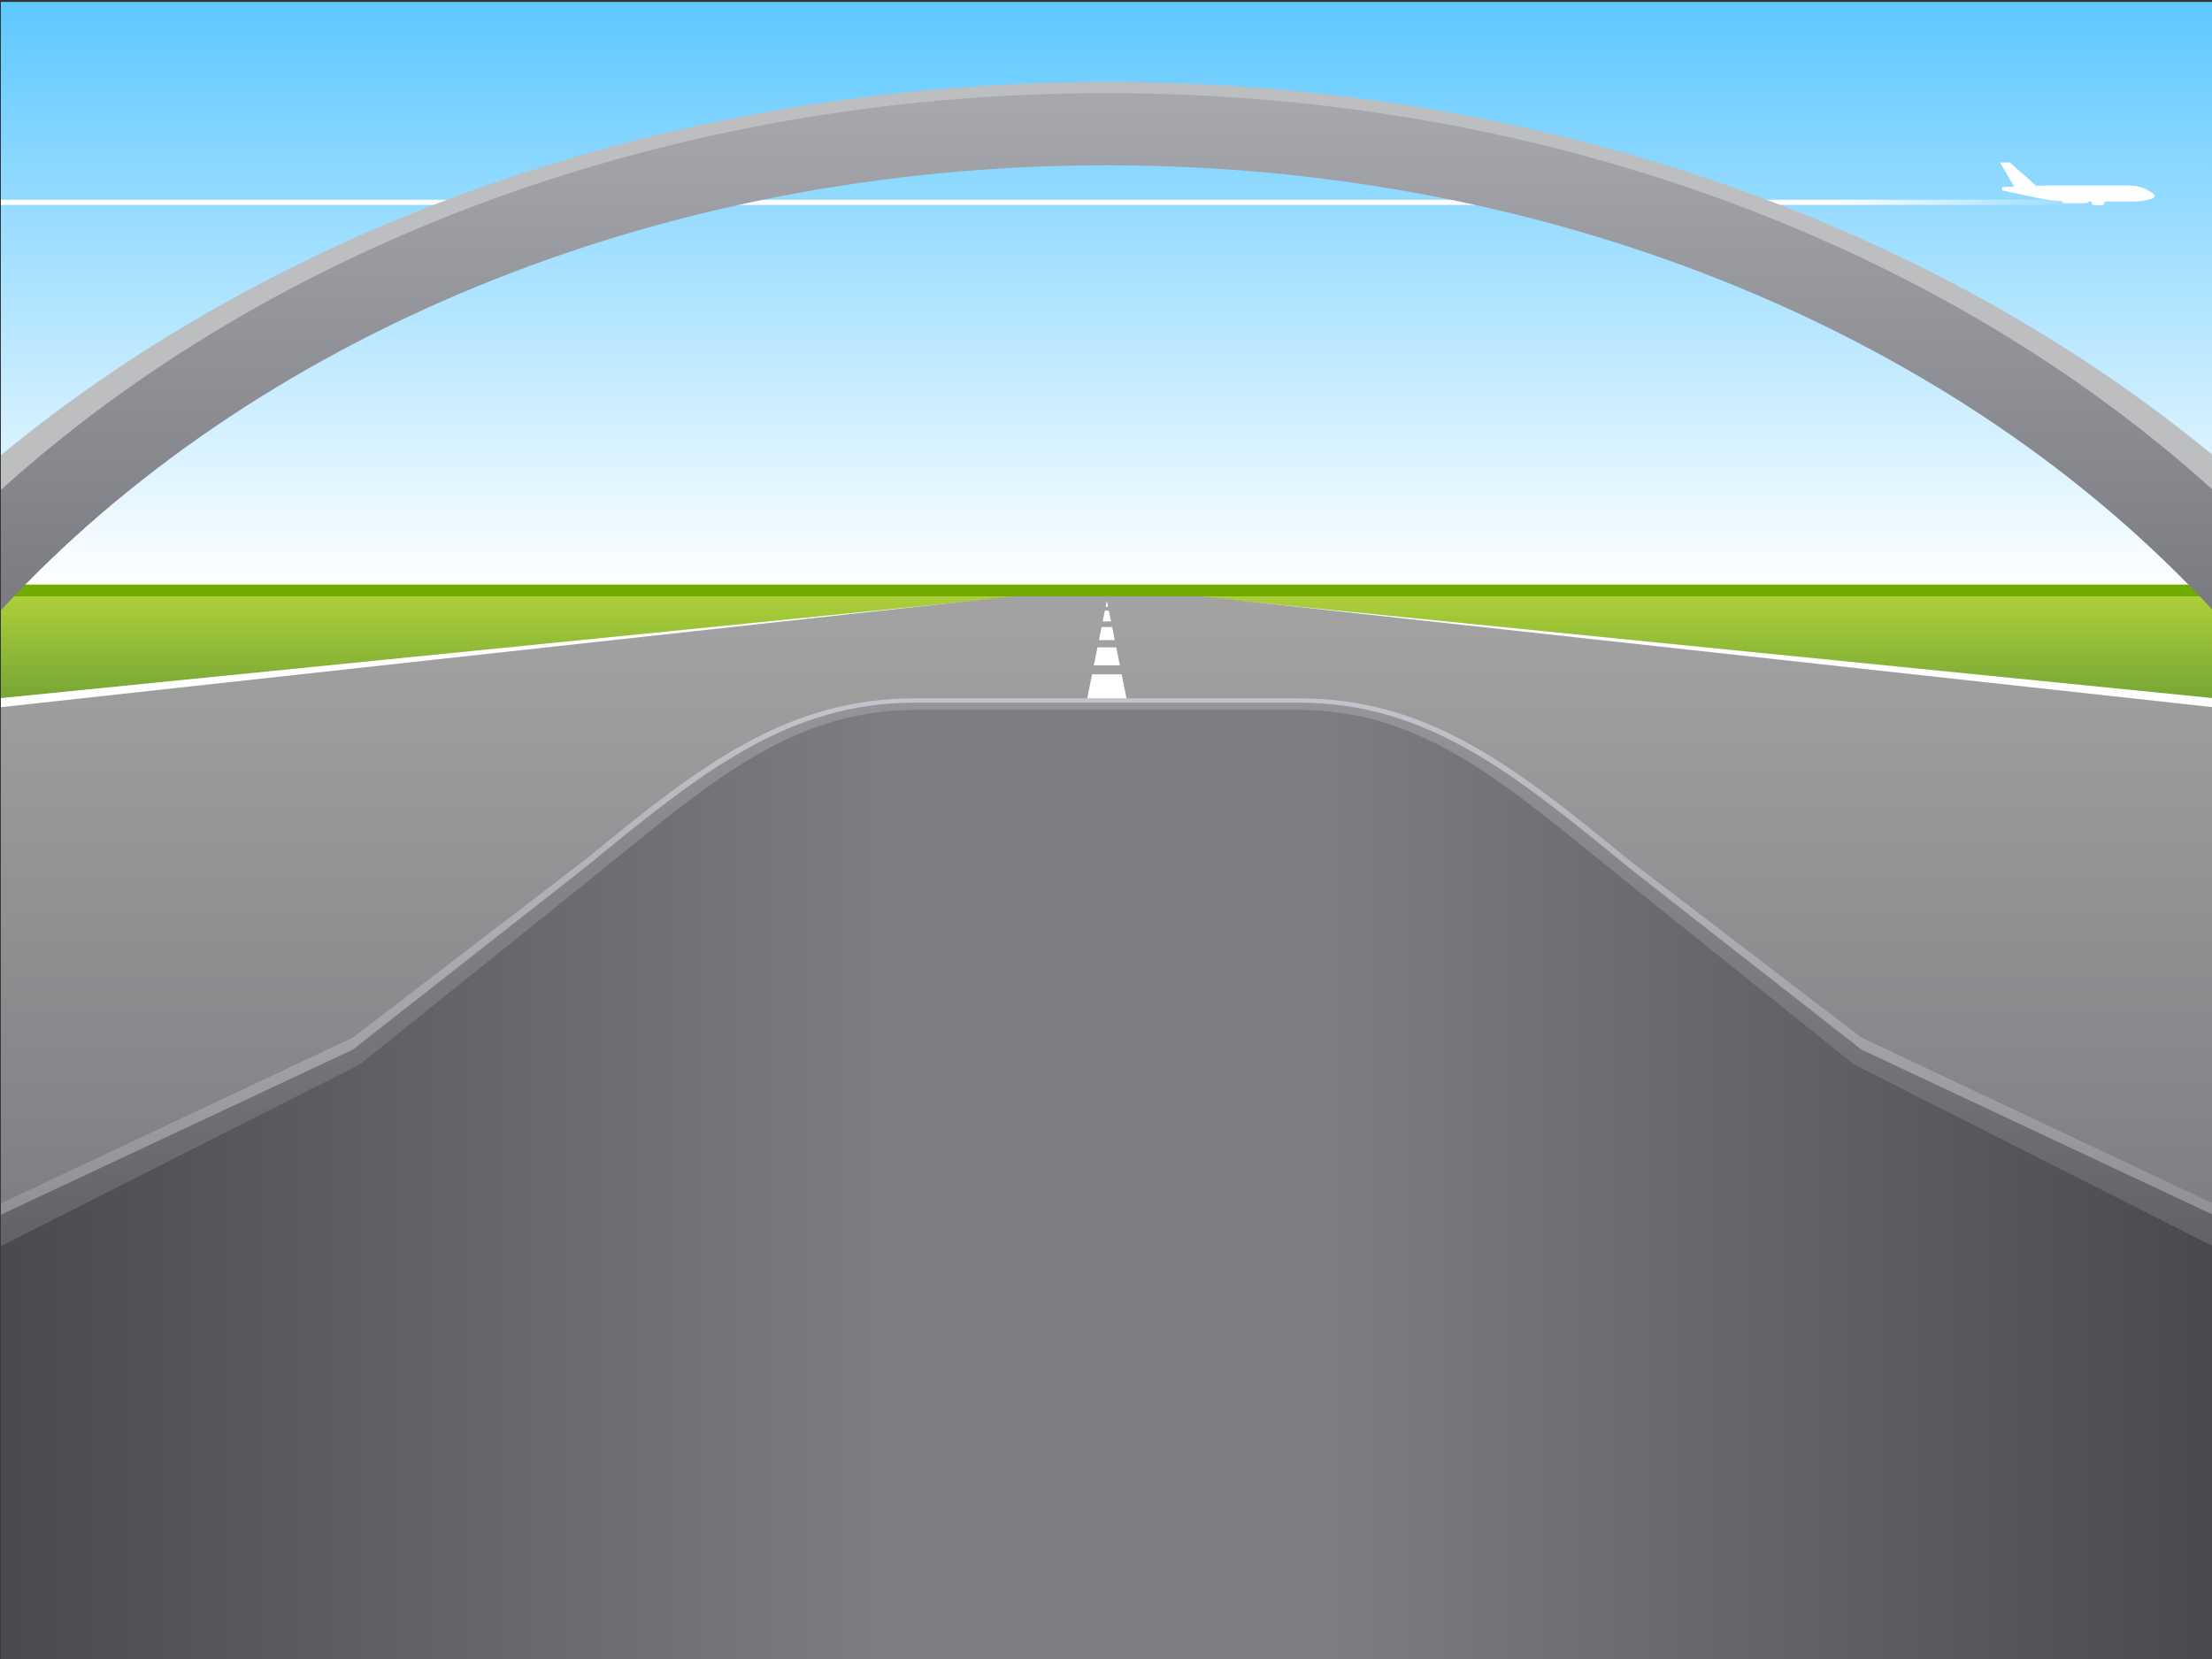 <?xml version="1.0" encoding="utf-8"?>
<!-- Generator: Adobe Illustrator 16.0.3, SVG Export Plug-In . SVG Version: 6.00 Build 0)  -->
<!DOCTYPE svg PUBLIC "-//W3C//DTD SVG 1.0//EN" "http://www.w3.org/TR/2001/REC-SVG-20010904/DTD/svg10.dtd">
<svg version="1.0" id="Слой_1" xmlns="http://www.w3.org/2000/svg" xmlns:xlink="http://www.w3.org/1999/xlink" x="0px" y="0px"
	 width="1024px" height="768px" viewBox="0 0 1024 768" enable-background="new 0 0 1024 768" xml:space="preserve">
<rect x="0" y="0" width="1024" height="768" fill="#333333" stroke="none"/>
<linearGradient id="SVGID_1_" gradientUnits="userSpaceOnUse" x1="512.399" y1="271" x2="512.399" y2="1.303">
	<stop  offset="0" style="stop-color:#FFFFFF"/>
	<stop  offset="1" style="stop-color:#5DC8FF"/>
</linearGradient>
<rect x="0.405" y="0.884" fill-rule="evenodd" clip-rule="evenodd" fill="url(#SVGID_1_)" width="1023.988" height="314.607"/>
<linearGradient id="SVGID_2_" gradientUnits="userSpaceOnUse" x1="0.405" y1="93.666" x2="968.924" y2="93.666">
	<stop  offset="0.874" style="stop-color:#FFFFFF"/>
	<stop  offset="1" style="stop-color:#91DAFF"/>
</linearGradient>
<rect x="0.405" y="92.479" fill-rule="evenodd" clip-rule="evenodd" fill="url(#SVGID_2_)" width="968.519" height="2.375"/>
<rect x="0.403" y="270.631" fill-rule="evenodd" clip-rule="evenodd" fill="#6FAB00" width="1023.99" height="24.64"/>
<linearGradient id="SVGID_3_" gradientUnits="userSpaceOnUse" x1="512.398" y1="276.055" x2="512.398" y2="325.218">
	<stop  offset="0" style="stop-color:#ADD039"/>
	<stop  offset="1" style="stop-color:#74A436"/>
</linearGradient>
<rect x="0.405" y="276.055" fill-rule="evenodd" clip-rule="evenodd" fill="url(#SVGID_3_)" width="1023.988" height="492.827"/>
<polygon fill-rule="evenodd" clip-rule="evenodd" fill="#FFFFFF" points="0.403,323.168 468.545,276.365 556.256,276.365 
	1024.393,323.168 1024.393,768.882 0.403,768.882 "/>
<linearGradient id="SVGID_4_" gradientUnits="userSpaceOnUse" x1="512.398" y1="277" x2="512.398" y2="569.027">
	<stop  offset="0" style="stop-color:#A3A3A3"/>
	<stop  offset="1" style="stop-color:#7D7E82"/>
</linearGradient>
<polygon fill-rule="evenodd" clip-rule="evenodd" fill="url(#SVGID_4_)" points="0.403,327.376 468.545,276.055 556.256,276.055 
	1024.393,327.376 1024.393,768.882 0.403,768.882 "/>
<path fill-rule="evenodd" clip-rule="evenodd" fill="#FFFFFF" d="M503.072,324.461h18.651l-2.473-12.295h-13.707L503.072,324.461
	L503.072,324.461z M518.418,308.021l-1.675-8.326h-8.69l-1.675,8.326H518.418L518.418,308.021z M516.064,296.327l-1.215-6.049
	h-4.902l-1.217,6.049H516.064L516.064,296.327z M514.328,287.688l-1.008-5.009h-1.845l-1.007,5.009H514.328L514.328,287.688z
	 M512.956,280.865l-0.559-2.775l-0.558,2.775H512.956z"/>
<linearGradient id="SVGID_5_" gradientUnits="userSpaceOnUse" x1="512.402" y1="323.258" x2="512.402" y2="768.883">
	<stop  offset="0" style="stop-color:#C2C4C9"/>
	<stop  offset="1" style="stop-color:#65666B"/>
</linearGradient>
<path fill-rule="evenodd" clip-rule="evenodd" fill="url(#SVGID_5_)" d="M600.988,323.258c58.929,0,98.712,30.079,152.232,74.207
	l108.484,82.852l162.697,76.783l-0.01,211.782h-166.15l-345.841,0.001H166.564v-0.001H0.403L0.413,557.1l162.954-76.783
	l108.219-82.851c53.516-44.125,93.297-74.207,152.229-74.207L600.988,323.258z"/>
<linearGradient id="SVGID_6_" gradientUnits="userSpaceOnUse" x1="512.402" y1="325.269" x2="512.402" y2="768.883">
	<stop  offset="0" style="stop-color:#939599"/>
	<stop  offset="1" style="stop-color:#3C3C40"/>
</linearGradient>
<path fill-rule="evenodd" clip-rule="evenodd" fill="url(#SVGID_6_)" d="M600.988,325.269c58.929,0,98.712,31.808,152.232,75.737
	l108.484,84.876l162.697,76.437l-0.01,206.563h-166.15l-345.841,0.001H166.564v-0.001H0.403l0.01-206.563l162.954-76.437
	l108.219-84.876c53.516-43.926,93.297-75.737,152.229-75.737H600.988z"/>
<linearGradient id="SVGID_7_" gradientUnits="userSpaceOnUse" x1="512.4" y1="46" x2="512.4" y2="279.137">
	<stop  offset="0" style="stop-color:#A7A8AD"/>
	<stop  offset="1" style="stop-color:#7A7C82"/>
</linearGradient>
<path fill-rule="evenodd" clip-rule="evenodd" fill="url(#SVGID_7_)" d="M1024.393,213.907v68.633
	C909.426,157.703,722.947,76.513,512.399,76.513c-210.547,0-397.031,81.188-511.992,206.027v-68.633
	C129.331,107.456,311.045,41.141,512.399,41.141C713.754,41.142,895.464,107.456,1024.393,213.907z"/>
<path fill-rule="evenodd" clip-rule="evenodd" fill="#BCBEC0" d="M1024.393,210.737v16.072
	C899.848,114.247,716.658,43.11,512.399,43.11c-204.262,0-387.452,71.134-511.997,183.699v-16.072
	C129.328,104.286,311.042,37.97,512.395,37.97C713.754,37.971,895.464,104.286,1024.393,210.737z"/>
<linearGradient id="SVGID_8_" gradientUnits="userSpaceOnUse" x1="0.403" y1="548.753" x2="1024.402" y2="548.753">
	<stop  offset="0" style="stop-color:#494A4D"/>
	<stop  offset="0.4" style="stop-color:#7D7E82"/>
	<stop  offset="0.6" style="stop-color:#7D7E82"/>
	<stop  offset="1" style="stop-color:#494A4D"/>
</linearGradient>
<path fill-rule="evenodd" clip-rule="evenodd" fill="url(#SVGID_8_)" d="M512.401,328.624h88.587
	c58.929,0,97.112,35.525,150.633,78.505l106.621,85.625l166.16,84.129l-0.01,191.999h-166.15l-345.841,0.001H166.564v-0.001H0.403
	l0.01-191.999l166.151-84.127l106.62-85.627c53.517-42.978,91.698-78.505,150.63-78.505H512.401z"/>
<path fill-rule="evenodd" clip-rule="evenodd" fill="#FFFFFF" d="M926.812,86.629l5.614-0.201l-6.568-11.224h4.526l12.314,10.866
	l5.214-0.18h36.725c3.371,0,6.52,0.392,9.225,1.947l2.006,1.15c1.678,0.976,2.422,2.462-0.345,3.214
	c-1.417,0.383-4.561,1.077-7.502,1.096l-13.765,0.001v0.551c0,0.622-0.513,1.128-1.131,1.128h-3.747
	c-0.618,0-1.126-0.507-1.126-1.128v-0.551h-1.473c-0.156,0.441-0.578,0.765-1.072,0.765l-9.962-0.001
	c-0.552,0-1.021-0.409-1.116-0.944c-3.535-0.191-7.102-0.577-10.674-1.334l-17.135-3.671v-1.487h-0.009V86.629z"/>
</svg>

